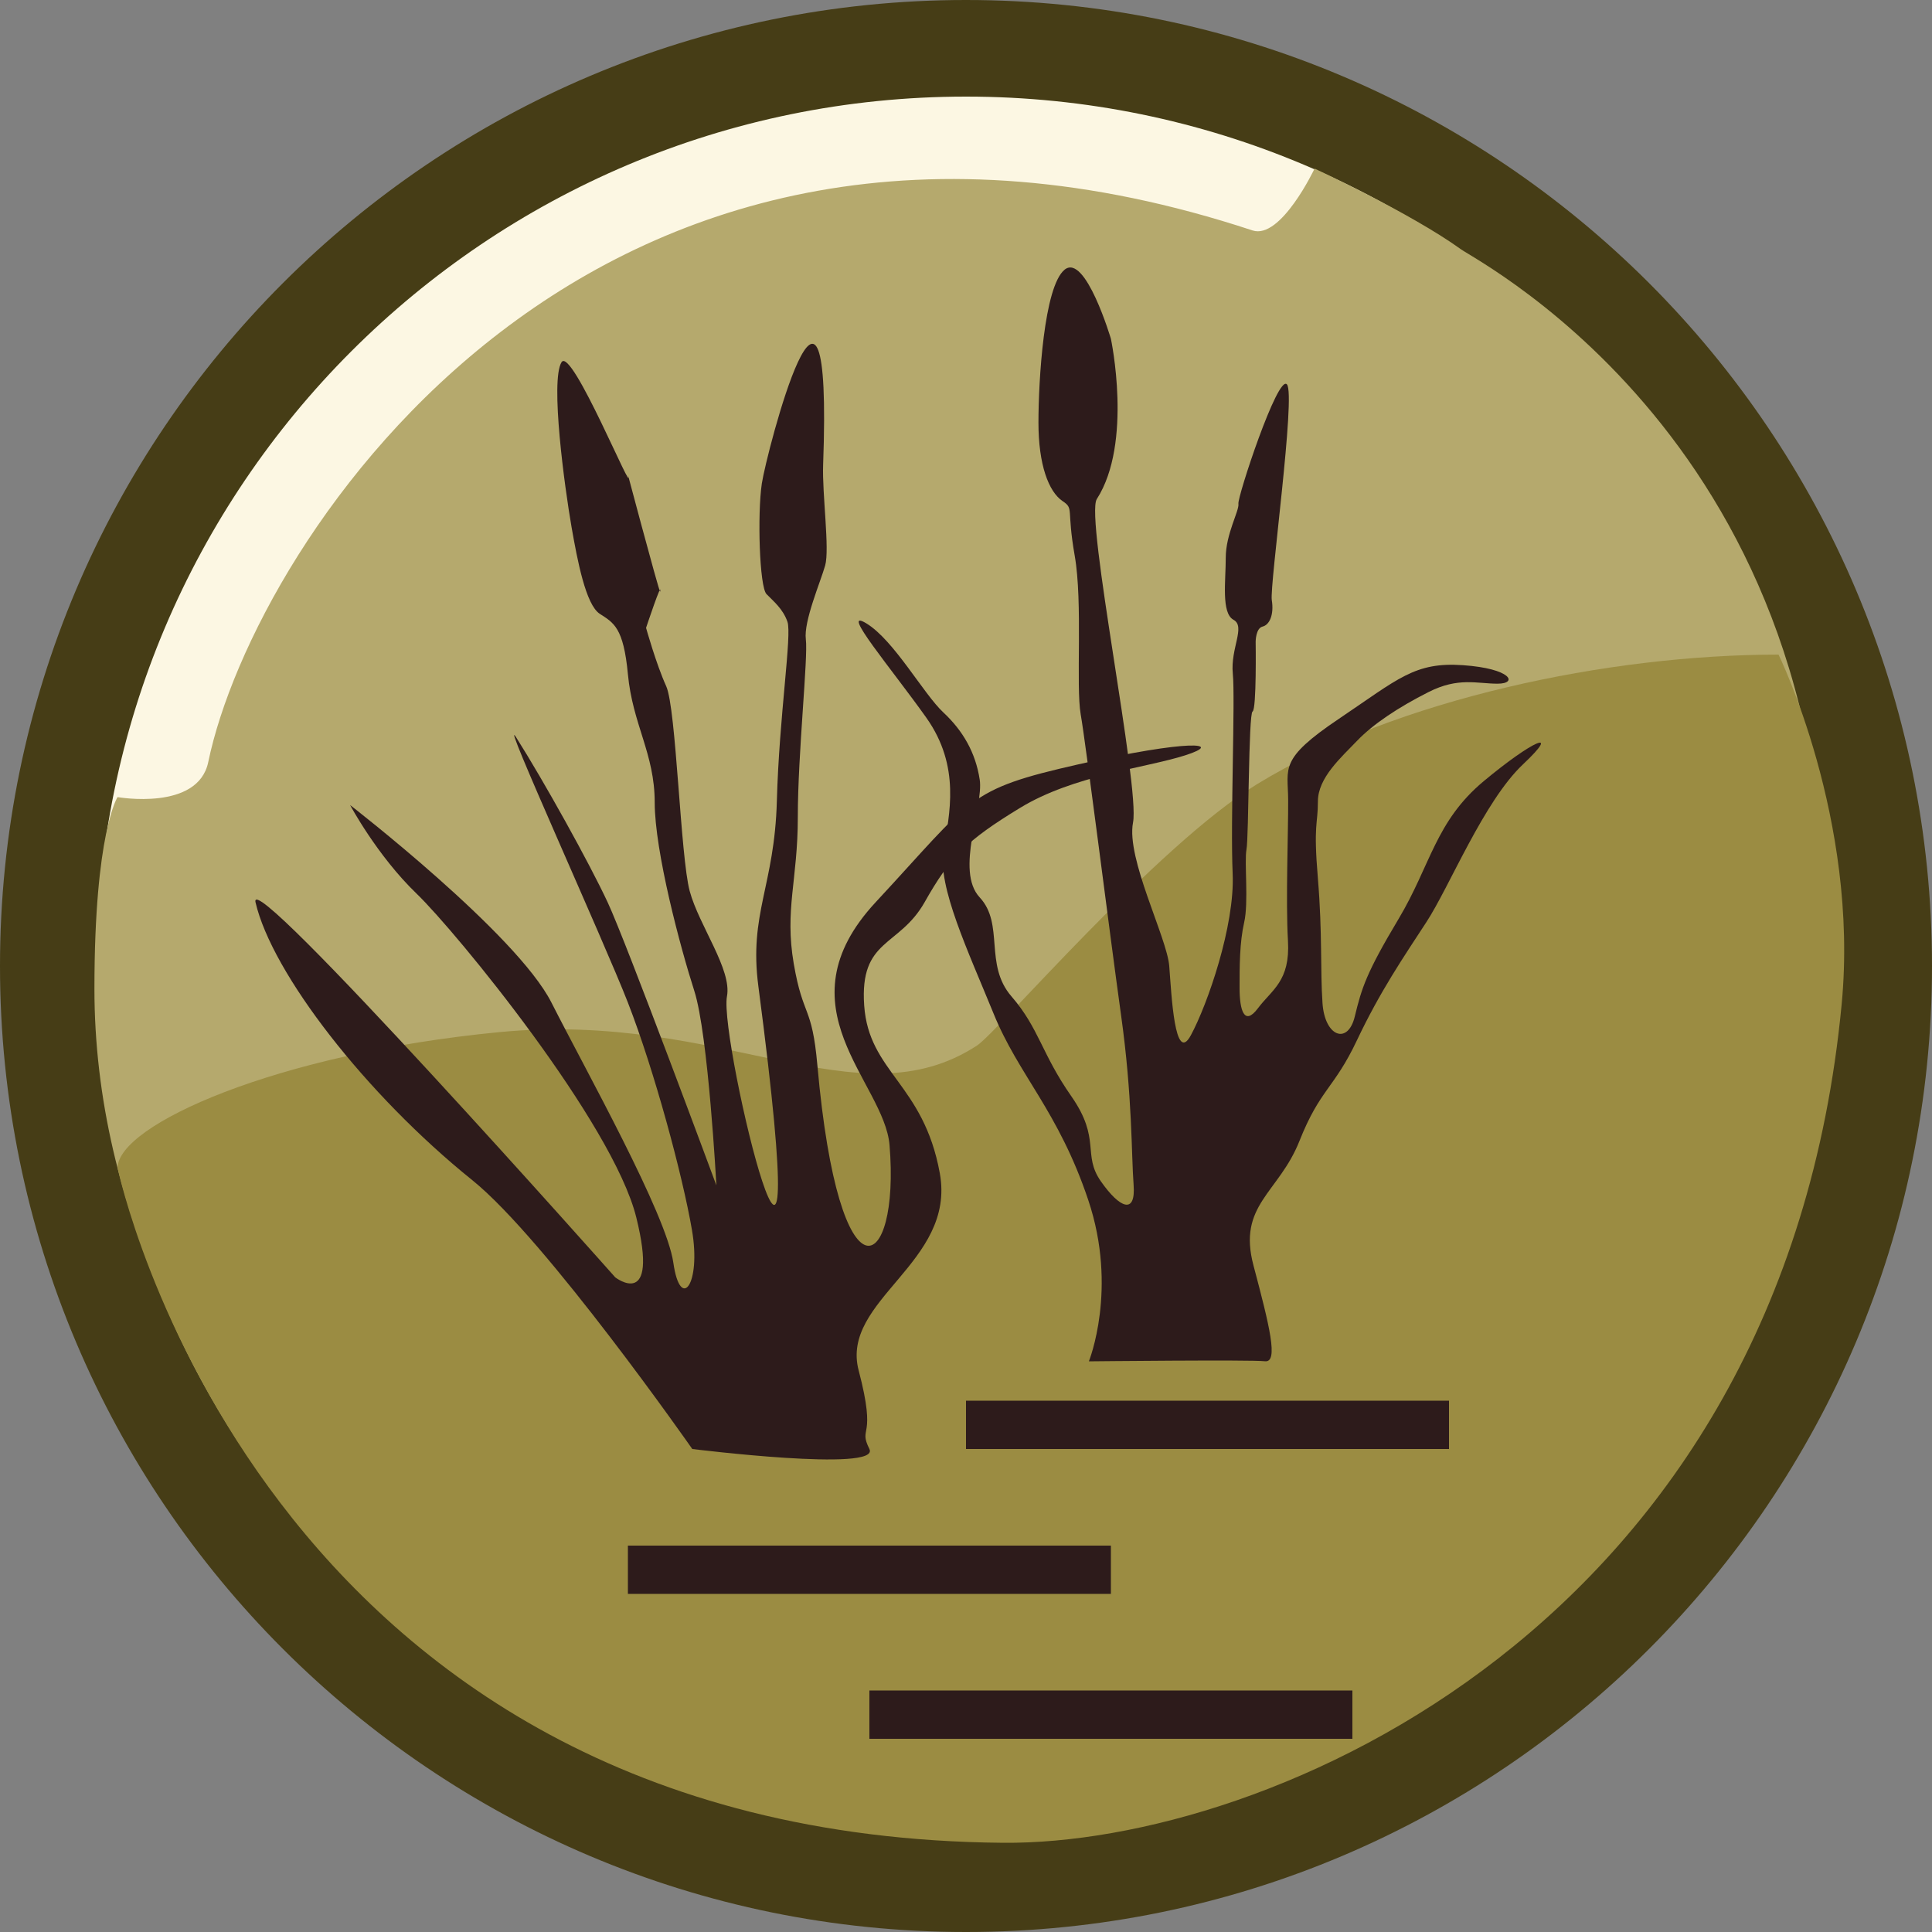 <?xml version="1.0" encoding="utf-8"?>
<!-- Generator: Adobe Illustrator 16.0.0, SVG Export Plug-In . SVG Version: 6.00 Build 0)  -->
<!DOCTYPE svg PUBLIC "-//W3C//DTD SVG 1.1//EN" "http://www.w3.org/Graphics/SVG/1.1/DTD/svg11.dtd">
<svg version="1.1" xmlns="http://www.w3.org/2000/svg" xmlns:xlink="http://www.w3.org/1999/xlink" x="0px" y="0px" width="40px"
	 height="40px" viewBox="0 0 40 40" enable-background="new 0 0 40 40" xml:space="preserve">
<rect x="0" y="0" width="40" height="40" fill="#808080" stroke="none"/>
<g id="Ebene_1">
	<g id="XMLID_1_">
		<g>
			<path fill="#FCF7E3" d="M20,1c10.49,0,19,8.51,19,19s-8.51,19-19,19S1,30.49,1,20S9.51,1,20,1z"/>
		</g>
		<g>
			<path fill="none" stroke="#463D16" stroke-width="2" stroke-miterlimit="10" d="M39,20c0,10.49-8.51,19-19,19S1,30.49,1,20
				S9.51,1,20,1S39,9.51,39,20z"/>
		</g>
	</g>
	<g id="Ebene_6">
		<path fill="#B5A96D" d="M37.721,20.469c-0.677,9.741-8.056,17.549-17.618,17.549S1.955,29.47,1.955,20.475
			c0-3.246,0.479-3.972,0.479-3.972s1.667,0.296,1.878-0.727c0.95-4.581,7.997-15.503,21.62-11.005
			c0.588,0.194,1.285-1.281,1.285-1.281s1.988,0.919,3.033,1.673C30.622,5.432,38.484,9.485,37.721,20.469z"/>
	</g>
	<g id="Ebene_2">
		<path fill="#9B8C42" d="M36.823,13.553c0,0,1.671,3.403,1.307,7.235c-1.228,12.915-11.927,17.413-17.364,17.365
			C5.31,38.019,2.435,24.181,2.435,24.181c0-0.886,3.266-2.364,7.903-2.812c4.645-0.448,7.399,1.898,9.888,0.279
			c0.438-0.285,3.713-4.138,5.81-5.419C28.916,14.47,33.307,13.553,36.823,13.553z"/>
	</g>
</g>
<g id="Ebene_4">
	<path fill="#2D1B1B" d="M14.333,30c0,0-3.03-4.339-4.556-5.567c-2.207-1.777-4.146-4.286-4.486-5.749
		c-0.198-0.85,7.447,7.762,7.447,7.762s0.918,0.712,0.436-1.239s-3.731-5.918-4.55-6.706c-0.818-0.788-1.375-1.833-1.375-1.833
		s3.445,2.663,4.167,4.087c0.723,1.427,2.38,4.377,2.525,5.39c0.145,1.014,0.579,0.451,0.386-0.675
		c-0.193-1.126-0.777-3.3-1.328-4.715c-0.481-1.238-2.67-6.054-2.314-5.491c0.578,0.914,1.512,2.594,1.897,3.42
		c0.386,0.825,2.25,5.858,2.25,5.858s-0.168-3.125-0.457-4.026c-0.29-0.9-0.82-2.889-0.82-3.902S13.098,15.003,13,13.958
		c-0.091-0.967-0.294-1.063-0.583-1.25c-0.289-0.188-0.463-1.106-0.583-1.792c-0.144-0.826-0.445-3.035-0.208-3.417
		c0.208-0.335,1.521,2.883,1.375,2.333c-0.137-0.518,0.656,2.479,0.667,2.417c0.045-0.263-0.292,0.75-0.292,0.75
		s0.207,0.745,0.417,1.208c0.208,0.458,0.294,3.531,0.487,4.244s0.877,1.625,0.771,2.177c-0.175,0.913,1.908,9.371,0.65-0.21
		c-0.198-1.507,0.335-2.072,0.383-3.835c0.048-1.764,0.315-3.439,0.219-3.711c-0.096-0.272-0.29-0.423-0.434-0.573
		c-0.145-0.15-0.191-1.651-0.096-2.289c0.096-0.638,1.471-5.931,1.269-0.385c-0.022,0.602,0.138,1.746,0.042,2.083
		c-0.095,0.337-0.448,1.154-0.4,1.529c0.049,0.375-0.166,2.364-0.166,3.677c0,1.313-0.277,1.914-0.084,3.04
		c0.194,1.126,0.377,0.845,0.489,2.101c0.452,5.07,1.715,4.318,1.494,1.654c-0.109-1.313-2.309-2.855-0.286-5.031
		c2.022-2.177,1.878-2.327,4.191-2.852c2.313-0.525,3.036-0.45,2.217-0.188c-0.819,0.262-2.313,0.413-3.419,1.088
		c-1.109,0.675-1.446,1.013-1.976,1.952c-0.53,0.938-1.349,0.75-1.252,2.138c0.096,1.389,1.229,1.617,1.566,3.476
		c0.337,1.858-2.065,2.62-1.68,4.083C18.164,29.839,17.759,29.513,18,30S14.333,30,14.333,30z"/>
	<path fill="#2D1B1B" d="M22.544,28.185c0,0,0.607-1.499-0.014-3.343c-0.62-1.845-1.439-2.574-1.962-3.864
		c-0.525-1.288-1.159-2.621-1.034-3.373c0.124-0.751,0.36-1.735-0.355-2.745c-0.716-1.009-1.813-2.301-1.241-1.953
		c0.572,0.348,1.182,1.46,1.592,1.842c0.41,0.383,0.668,0.835,0.754,1.392c0.085,0.557-0.515,1.885,0,2.439
		c0.515,0.554,0.085,1.389,0.658,2.05c0.573,0.662,0.62,1.183,1.241,2.07c0.619,0.89,0.219,1.201,0.61,1.759
		c0.391,0.558,0.725,0.697,0.677,0.07S23.448,22.705,23.208,21c-0.238-1.706-0.728-5.617-0.833-6.208
		c-0.104-0.592,0.047-2.316-0.125-3.292c-0.171-0.974-0.009-0.964-0.25-1.125c-0.29-0.195-0.5-0.755-0.5-1.625
		s0.113-2.818,0.542-3.167C22.473,5.235,23,7.014,23,7.014s0.458,2.152-0.292,3.319c-0.246,0.383,0.896,5.952,0.75,6.697
		c-0.145,0.745,0.702,2.378,0.75,2.97c0.046,0.591,0.113,2.058,0.449,1.431c0.339-0.627,0.911-2.263,0.864-3.342
		c-0.049-1.079,0.055-3.62,0.003-4.143c-0.052-0.522,0.271-0.975,0.014-1.114c-0.256-0.14-0.16-0.801-0.16-1.288
		c0-0.488,0.284-0.975,0.262-1.114c-0.023-0.139,0.814-2.681,1.004-2.472c0.19,0.209-0.36,4.162-0.313,4.466
		c0.049,0.304-0.048,0.514-0.19,0.548c-0.144,0.035-0.144,0.313-0.144,0.313s0.021,1.403-0.064,1.446
		c-0.085,0.043-0.077,2.6-0.126,2.856c-0.048,0.258,0.048,1.093-0.048,1.511c-0.095,0.418-0.095,0.906-0.095,1.357
		c0,0.453,0.095,0.801,0.381,0.419c0.286-0.383,0.669-0.558,0.621-1.393c-0.049-0.835,0.008-2.263,0.004-2.924
		c-0.004-0.662-0.196-0.836,1.045-1.671c1.24-0.835,1.574-1.184,2.575-1.114c1.001,0.069,1.145,0.383,0.715,0.383
		c-0.429,0-0.812-0.14-1.43,0.174c-0.62,0.313-1.145,0.661-1.479,1.009c-0.333,0.348-0.81,0.766-0.81,1.253
		c0,0.488-0.097,0.454,0,1.602c0.095,1.148,0.047,1.879,0.095,2.576c0.047,0.696,0.524,0.869,0.668,0.278
		c0.143-0.592,0.239-0.905,0.906-2.02c0.666-1.114,0.763-2.019,1.764-2.854c1.002-0.835,1.624-1.114,0.813-0.348
		c-0.813,0.766-1.525,2.542-2.004,3.272c-0.477,0.731-0.953,1.426-1.432,2.437c-0.477,1.01-0.764,1.01-1.192,2.088
		c-0.428,1.08-1.286,1.324-0.952,2.578c0.332,1.253,0.524,2.018,0.236,1.983C25.902,28.149,22.544,28.185,22.544,28.185z"/>
	<rect x="13" y="32" fill="#2D1B1B" width="10" height="1"/>
	<rect x="18" y="35" fill="#2D1B1B" width="10" height="1"/>
	<rect x="20" y="29" fill="#2D1B1B" width="10" height="1"/>
	<g>
	</g>
	<g>
	</g>
	<g>
	</g>
	<g>
	</g>
	<g>
	</g>
	<g>
	</g>
	<g>
	</g>
	<g>
	</g>
	<g>
	</g>
	<g>
	</g>
	<g>
	</g>
	<g>
	</g>
	<g>
	</g>
	<g>
	</g>
	<g>
	</g>
	<g>
	</g>
	<g>
	</g>
	<g>
	</g>
</g>
</svg>
